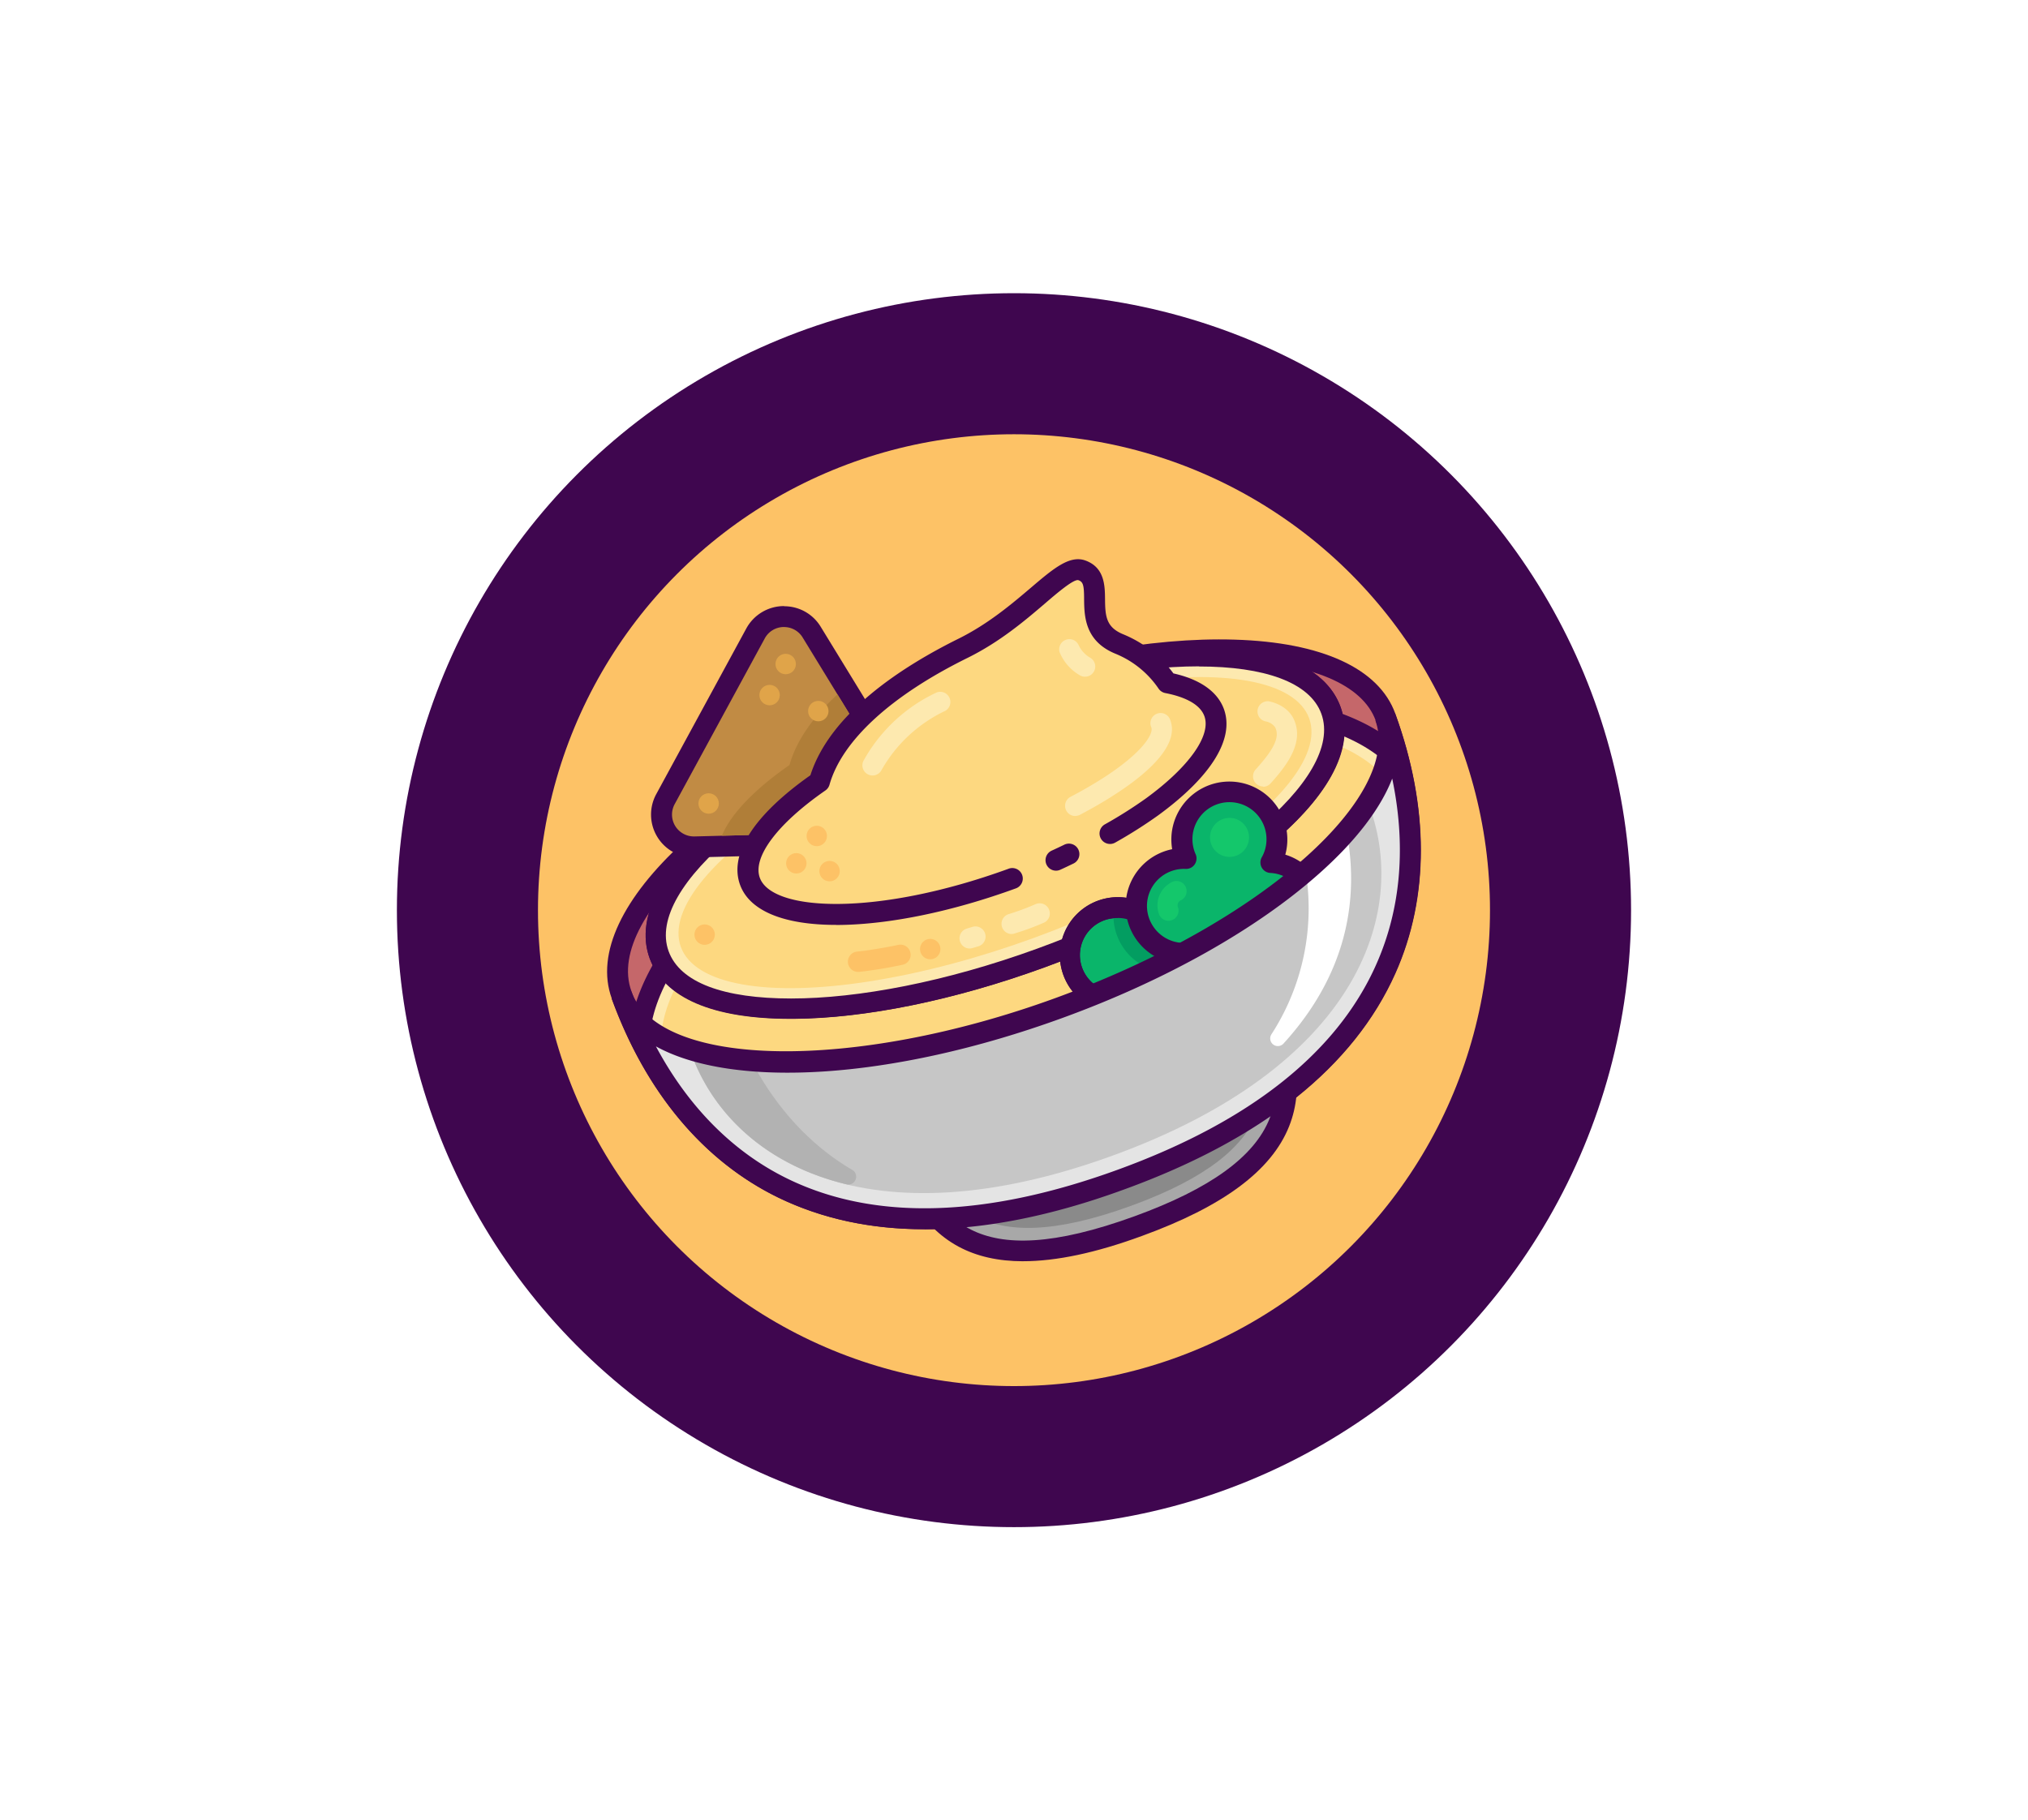<svg id="Capa_1" data-name="Capa 1" xmlns="http://www.w3.org/2000/svg" xmlns:xlink="http://www.w3.org/1999/xlink" viewBox="0 0 597.57 536.47"><defs><style>.cls-1{fill:none;}.cls-2{fill:#fff;}.cls-3{fill:#3f064f;}.cls-4{fill:#fdc266;}.cls-5{fill:#c5676a;}.cls-6{fill:#a8a8a8;}.cls-7{fill:#8a8a8a;}.cls-8{fill:#fde9af;}.cls-9{fill:#fdd880;}.cls-10{fill:#c18b44;}.cls-11{fill:#b07e38;}.cls-12{fill:#e0a449;}.cls-13{fill:#0ab56a;}.cls-14{clip-path:url(#clip-path);}.cls-15{fill:#039d61;}.cls-16{fill:#14c76b;}.cls-17{fill:#e4e4e4;}.cls-18{fill:#c6c6c6;}.cls-19{fill:#b2b2b2;}</style><clipPath id="clip-path" transform="translate(-290.3 -0.73)"><path class="cls-1" d="M631.32,274.48a14,14,0,1,0-12.47,21.71,14,14,0,1,0,23.91-.72,14,14,0,1,0-11.44-21Z"/></clipPath></defs><rect class="cls-2" width="597.57" height="536.47"/><g id="b"><g id="c"><circle class="cls-3" cx="298.78" cy="268.24" r="181.83"/><circle class="cls-4" cx="298.78" cy="268.24" r="140.26"/><path class="cls-5" d="M698.52,212c17.43,47.88,8.89,104.8-77.81,136.35s-129.82-6.55-147.25-54.43c-9-24.77,34.06-63.19,96.21-85.81S689.5,187.24,698.51,212Z" transform="translate(-290.3 -0.73)"/><path class="cls-3" d="M562.71,363q-23.79,0-43-9.29C497.64,343,480.63,322.65,470.56,295c-9.74-26.77,33.33-66.2,98.05-89.76,30.42-11.08,60.78-16.76,85.5-16,25.69.77,42.49,8.5,47.31,21.75,10.06,27.66,10.09,54.15.06,76.61-12.28,27.48-39.1,48.91-79.72,63.69-21.49,7.83-41.22,11.74-59,11.74Zm87-167.68c-23.16,0-51,5.52-79,15.71-59.41,21.62-102.62,59.1-94.35,81.84,9.51,26.13,25.45,45.25,46.09,55.28,25.51,12.4,58.21,11.49,97.2-2.69,95.37-34.71,88.53-97.85,76-132.39h0c-3.84-10.56-19-17-41.69-17.69-1.39,0-2.79-.06-4.21-.06Z" transform="translate(-290.3 -0.73)"/><path class="cls-6" d="M664.54,298.54c8,21.9,12.26,44.95-38.83,63.55s-62.63-1.82-70.61-23.72C551,327,565.72,311.26,602.35,297.93s58.06-10.73,62.19.61Z" transform="translate(-290.3 -0.73)"/><path class="cls-3" d="M591.82,372.44c-7.4,0-13.72-1.44-19.05-4.3-11.6-6.24-16.7-18.1-20.57-28.71-1.81-5-1.68-13,9.17-22.82,8.5-7.7,22.31-15.16,39.92-21.58s33-9.57,44.46-9.13c14.64.57,19.87,6.61,21.68,11.58h0c3.87,10.63,7.59,23,2.71,35.22-5.18,13-19.37,23.56-43.38,32.29-13.63,5-25.23,7.44-35,7.44ZM643.56,292c-9.61,0-23,2.55-40.15,8.81-35.79,13-48.59,27.7-45.4,36.47,8.11,22.28,18.72,39.32,66.64,21.88,22.26-8.1,35.27-17.51,39.75-28.78,4.08-10.22.71-21.26-2.76-30.81C660,295,654,292,643.56,292Z" transform="translate(-290.3 -0.73)"/><path class="cls-7" d="M658.2,299.38c7.12,19.55,10.95,40.14-34.67,56.74s-55.91-1.63-63-21.18c-3.68-10.11,9.48-24.19,42.18-36.09s51.83-9.58,55.51.54Z" transform="translate(-290.3 -0.73)"/><path class="cls-3" d="M488,307.85c.45-10.1,7-22.08,19-34.1,16.86-16.93,42.11-32.06,71.09-42.61,24.36-8.87,48.79-13.56,70.09-13.56q6.06,0,11.75.51c16.9,1.51,29.64,6.46,36.47,13.91a30,30,0,0,0,3.34-13.53c-23.79-17.62-73.25-18.1-125.88,1.06s-90.21,51.32-97.11,80.1A30.06,30.06,0,0,0,488,307.86Z" transform="translate(-290.3 -0.73)"/><path class="cls-8" d="M602.32,297.82C654,279,692.51,249.26,698.8,225.53,678.55,207,628.34,206,575.85,225.11s-90.33,52.12-93.92,79.35c20.08,14.14,68.68,12.18,120.38-6.64Z" transform="translate(-290.3 -0.73)"/><path class="cls-9" d="M602.32,297.82c49.17-17.9,86.4-45.69,95.33-68.78-18.14-19-68.16-20.09-120.72-1s-90.17,52.11-91.85,78.34c21.68,11.95,68.06,9.3,117.24-8.59Z" transform="translate(-290.3 -0.73)"/><path class="cls-3" d="M523.25,301c-22.92,0-37.27-6.14-41.51-17.79-9.39-25.79,38-58.79,87.34-76.75,26.31-9.58,52.46-14.95,73.63-15.12,23.6-.2,38.3,6,42.61,17.78,9.38,25.8-38,58.8-87.34,76.76-26.31,9.58-52.46,14.95-73.63,15.12Zm120.48-97.73h-.92c-19.85.17-44.58,5.29-69.65,14.41-56.11,20.42-84.52,49.55-80.19,61.44,2.28,6.26,14.28,10.07,31.27,9.93,19.85-.17,44.58-5.29,69.65-14.41,56.11-20.42,84.52-49.55,80.19-61.44-2.23-6.16-13.83-9.93-30.35-9.93Z" transform="translate(-290.3 -0.73)"/><ellipse class="cls-9" cx="579.66" cy="235.57" rx="72.76" ry="25.65" transform="translate(-335.92 211.73) rotate(-20)"/><path class="cls-9" d="M603.58,253.47c1.24-.57,2.45-1.14,3.65-1.72" transform="translate(-290.3 -0.73)"/><path class="cls-3" d="M603.58,256.56a3.09,3.09,0,0,1-1.29-5.89c1.22-.56,2.41-1.12,3.59-1.7a3.09,3.09,0,1,1,2.7,5.56c-1.22.59-2.46,1.17-3.71,1.75A3.09,3.09,0,0,1,603.58,256.56Z" transform="translate(-290.3 -0.73)"/><path class="cls-8" d="M523.39,298c-21.34,0-35.16-5.65-38.89-15.91-3.79-10.41,3.4-23.83,20.27-37.77C520.84,231.06,544,218.53,570,209.07c26.43-9.62,52.55-14.92,73.56-14.92s35.17,5.65,38.9,15.91c3.79,10.42-3.41,23.83-20.27,37.77C646.13,261.12,623,273.65,597,283.11,570.53,292.73,544.41,298,523.4,298h0Z" transform="translate(-290.3 -0.73)"/><path class="cls-3" d="M643.57,197.15c19.19,0,32.7,4.63,36.08,13.94,6.88,18.89-30.6,49.88-83.72,69.21C569,290.11,543.17,295,523.39,295s-32.7-4.64-36.08-13.94c-6.87-18.89,30.61-49.88,83.73-69.22,27-9.81,52.76-14.73,72.54-14.73m0-6c-21.35,0-47.84,5.37-74.59,15.1-26.32,9.58-49.8,22.29-66.13,35.78-8.24,6.82-14.3,13.54-18,20-5.49,9.53-4.74,16.73-3.15,21.1s5.55,10.24,15.64,14c6.84,2.56,15.61,3.86,26.06,3.86,21.35,0,47.84-5.37,74.59-15.1,26.32-9.58,49.8-22.29,66.12-35.78,8.25-6.82,14.31-13.54,18-20,5.48-9.53,4.74-16.73,3.15-21.1s-5.55-10.24-15.64-14c-6.84-2.56-15.61-3.86-26.06-3.86Z" transform="translate(-290.3 -0.73)"/><ellipse class="cls-9" cx="583.49" cy="246.11" rx="98.51" ry="33.08" transform="translate(-339.29 213.68) rotate(-20)"/><path class="cls-10" d="M494.76,250.34a9.54,9.54,0,0,1-8.37-14.09l26.54-48.83a9.53,9.53,0,0,1,8.38-5,9.28,9.28,0,0,1,8.13,4.56l29,47.39a9.54,9.54,0,0,1-7.88,14.52L495,250.34Z" transform="translate(-290.3 -0.73)"/><path class="cls-3" d="M521.31,185.53a6.4,6.4,0,0,1,5.5,3.08l29,47.4a6.44,6.44,0,0,1-5.32,9.8l-55.56,1.43h-.18a6.44,6.44,0,0,1-5.65-9.52l26.54-48.83a6.39,6.39,0,0,1,5.67-3.37m0-6.17a12.65,12.65,0,0,0-11.1,6.59l-26.54,48.83a12.62,12.62,0,0,0,11.09,18.65h.33L550.66,252a12.62,12.62,0,0,0,10.44-19.21l-29-47.39a12.54,12.54,0,0,0-10.76-6Z" transform="translate(-290.3 -0.73)"/><path class="cls-11" d="M522.93,226.19c-10.22,7.1-17.3,14.41-19.92,20.84l47.48-1.22a6.44,6.44,0,0,0,5.33-9.8l-18.75-30.63c-7.06,6.49-12.07,13.49-14.14,20.81Z" transform="translate(-290.3 -0.73)"/><path class="cls-9" d="M617.47,246.36a134.44,134.44,0,0,0,12.3-7.91c13.68-10,21-20.25,18.26-27.77-1.62-4.44-6.54-7.36-13.79-8.77a31.52,31.52,0,0,0-14.16-11.45c-12.82-5.27-2.84-18.61-10.9-21.65-5.88-2.22-16.49,13.73-35.09,22.93-21.44,10.62-38.08,24.34-42.35,39.38-15.09,10.48-23.35,21.43-20.46,29.34,4.84,13.31,39.39,13,77.15-.78" transform="translate(-290.3 -0.73)"/><path class="cls-3" d="M536.65,273.31c-15.48,0-25.5-4.17-28.28-11.8-3.3-9.07,4-20.52,20.72-32.3,5.83-18.26,26.85-31.93,43.63-40.24,8.75-4.33,15.72-10.25,21.31-15,6.69-5.7,11.53-9.81,16.23-8,5.55,2.09,5.61,7.44,5.65,11.35.05,5.07.34,8.28,5.35,10.34a34.8,34.8,0,0,1,14.8,11.53c9.91,2.23,13.56,6.9,14.87,10.49,3.19,8.76-3.68,19.88-19.33,31.32A137,137,0,0,1,619,249a3.09,3.09,0,1,1-3.07-5.36A131.32,131.32,0,0,0,628,236c12.67-9.25,19.25-18.53,17.18-24.22-1.48-4.05-7.06-5.93-11.48-6.79a3.1,3.1,0,0,1-2-1.29,28.23,28.23,0,0,0-12.78-10.33c-9-3.72-9.12-11.1-9.18-16,0-4.24-.3-5.13-1.64-5.64s-6.57,4-10.06,7c-5.85,5-13.13,11.17-22.56,15.85C552.87,205.71,538.4,219,534.72,232a3.08,3.08,0,0,1-1.21,1.69c-14.13,9.8-21.53,19.66-19.32,25.74,3.65,10,34.6,11.41,73.19-2.63a3.09,3.09,0,1,1,2.11,5.8c-18.59,6.77-37,10.57-51.94,10.73h-.9Z" transform="translate(-290.3 -0.73)"/><circle class="cls-4" cx="234.64" cy="254.43" r="3.01"/><circle class="cls-4" cx="274.1" cy="279.71" r="3.01"/><circle class="cls-12" cx="231.51" cy="195.7" r="3.01"/><circle class="cls-12" cx="241.12" cy="209.57" r="3.01"/><circle class="cls-12" cx="226.77" cy="204.85" r="3.01"/><circle class="cls-12" cx="208.81" cy="236.8" r="3.01"/><circle class="cls-4" cx="244.44" cy="256.73" r="3.01"/><circle class="cls-4" cx="240.67" cy="246.37" r="3.01"/><circle class="cls-4" cx="207.63" cy="275.45" r="3.01"/><path class="cls-8" d="M547.4,229.28a3,3,0,0,1-2.69-4.3,47.7,47.7,0,0,1,21.55-20.16,3,3,0,0,1,2.54,5.42,42.37,42.37,0,0,0-18.71,17.37,3,3,0,0,1-2.69,1.67Z" transform="translate(-290.3 -0.73)"/><path class="cls-8" d="M610,200.16a3,3,0,0,1-1.48-.39,14,14,0,0,1-6-6.84,3,3,0,0,1,5.61-2.08,8.3,8.3,0,0,0,3.41,3.72,3,3,0,0,1-1.49,5.59Z" transform="translate(-290.3 -0.73)"/><path class="cls-4" d="M543.28,287.16a3,3,0,0,1-.27-6c3-.28,8.87-1.29,12.19-2a3,3,0,0,1,1.3,5.84,129.87,129.87,0,0,1-13,2.15Z" transform="translate(-290.3 -0.73)"/><path class="cls-8" d="M662.48,232.52a3,3,0,0,1-2.2-5c5.45-6,7.13-9.53,5.8-12.36a4.3,4.3,0,0,0-2.71-1.8,3,3,0,1,1,1.41-5.81c1.15.28,5,1.47,6.71,5.06,3.15,6.7-1.67,13.34-6.8,19a3,3,0,0,1-2.21,1Z" transform="translate(-290.3 -0.73)"/><path class="cls-8" d="M588.35,276a3,3,0,0,1-.91-5.84,73.53,73.53,0,0,0,8.08-3,3,3,0,0,1,2.57,5.41,75.89,75.89,0,0,1-8.81,3.26A3,3,0,0,1,588.35,276Z" transform="translate(-290.3 -0.73)"/><path class="cls-8" d="M576,280.27a3,3,0,0,1-.84-5.87l1.85-.56a3,3,0,0,1,1.77,5.72l-1.93.58a3.17,3.17,0,0,1-.85.12Z" transform="translate(-290.3 -0.73)"/><path class="cls-8" d="M607.12,241.22a3,3,0,0,1-1.39-5.65c3.47-1.81,6.69-3.68,9.57-5.52,11.72-7.52,14.94-13.06,14.25-14.94a3,3,0,1,1,5.62-2.05c2.77,7.6-7.52,16.17-16.64,22-3,1.95-6.41,3.9-10,5.8a3.16,3.16,0,0,1-1.39.34Z" transform="translate(-290.3 -0.73)"/><path class="cls-9" d="M601.47,254.24c1.24-.57,2.46-1.15,3.66-1.72" transform="translate(-290.3 -0.73)"/><path class="cls-3" d="M601.47,257.33a3.09,3.09,0,0,1-1.29-5.9c1.22-.56,2.41-1.12,3.59-1.69a3.09,3.09,0,1,1,2.7,5.55c-1.22.59-2.46,1.18-3.71,1.75A3.07,3.07,0,0,1,601.47,257.33Z" transform="translate(-290.3 -0.73)"/><path class="cls-13" d="M631.32,274.48a14,14,0,1,0-12.47,21.71,14,14,0,1,0,23.91-.72,14,14,0,1,0-11.44-21Z" transform="translate(-290.3 -0.73)"/><path class="cls-3" d="M631,320.2a17.1,17.1,0,0,1-16.44-21.67,17.09,17.09,0,1,1,13.61-31.14,17.7,17.7,0,0,1,3,2.19,17.13,17.13,0,0,1,20.76-2.91,17.1,17.1,0,0,1-4.57,31.46A17.09,17.09,0,0,1,631,320.2Zm-11.32-48.9a10.91,10.91,0,0,0-.65,21.81,3.08,3.08,0,0,1,2.51,4.61,10.91,10.91,0,1,0,18.63-.56,3.1,3.1,0,0,1,2.74-4.77A10.91,10.91,0,1,0,634,276a3.09,3.09,0,0,1-5.25.15,10.89,10.89,0,0,0-3.66-3.42,10.78,10.78,0,0,0-5.42-1.46Z" transform="translate(-290.3 -0.73)"/><g class="cls-14"><path class="cls-15" d="M655.52,286a14,14,0,0,0-25.7-10.39,14,14,0,0,0-11.42-6.26c0,.17,0,.35,0,.52A16.76,16.76,0,0,0,649.64,279a16.77,16.77,0,0,0,5.88,7Z" transform="translate(-290.3 -0.73)"/></g><path class="cls-3" d="M631,320.2a17.1,17.1,0,0,1-16.44-21.67,17.09,17.09,0,1,1,13.61-31.14,17.7,17.7,0,0,1,3,2.19,17.13,17.13,0,0,1,20.76-2.91,17.1,17.1,0,0,1-4.57,31.46A17.09,17.09,0,0,1,631,320.2Zm-11.32-48.9a10.91,10.91,0,0,0-.65,21.81,3.08,3.08,0,0,1,2.51,4.61,10.91,10.91,0,1,0,18.63-.56,3.1,3.1,0,0,1,2.74-4.77A10.91,10.91,0,1,0,634,276a3.09,3.09,0,0,1-5.25.15,10.89,10.89,0,0,0-3.66-3.42,10.78,10.78,0,0,0-5.42-1.46Z" transform="translate(-290.3 -0.73)"/><path class="cls-13" d="M664.79,254.9a14,14,0,1,0-26.19-7.54,13.84,13.84,0,0,0,1.18,6.33,14,14,0,1,0,11.52,20.95,14,14,0,1,0,13.49-19.74Z" transform="translate(-290.3 -0.73)"/><path class="cls-3" d="M664.06,286c-.28,0-.56,0-.83,0A17,17,0,0,1,651,280a17.09,17.09,0,1,1-15.31-29,17.64,17.64,0,0,1-.22-3.72,17.09,17.09,0,0,1,34.14,1.65,17.33,17.33,0,0,1-.58,3.68,17.09,17.09,0,0,1-5,33.43ZM651.3,271.55h.14a3.11,3.11,0,0,1,2.67,1.81A10.91,10.91,0,1,0,664.62,258a3.08,3.08,0,0,1-2.54-1.59,3.13,3.13,0,0,1,0-3,10.67,10.67,0,0,0,1.39-4.81,10.91,10.91,0,1,0-20.87,3.87,3.1,3.1,0,0,1-.27,3,3.05,3.05,0,0,1-2.69,1.34,10.91,10.91,0,1,0,9,16.33,3.1,3.1,0,0,1,2.68-1.55Z" transform="translate(-290.3 -0.73)"/><circle class="cls-16" cx="362.29" cy="246.79" r="5.75"/><path class="cls-16" d="M634.62,272.1a3,3,0,0,1-2.84-2.05,7.65,7.65,0,0,1,4.16-9.51,3,3,0,0,1,2.48,5.44,1.62,1.62,0,0,0-1,2.18,3,3,0,0,1-1.89,3.78,2.84,2.84,0,0,1-.94.15Z" transform="translate(-290.3 -0.73)"/><path class="cls-17" d="M473.46,293.93c17.43,47.88,60.56,86,147.25,54.43S715.94,259.89,698.52,212c9,24.78-34.06,63.19-96.2,85.81s-119.84,20.88-128.85-3.89Z" transform="translate(-290.3 -0.73)"/><path class="cls-18" d="M494,311.32c11.5,31.6,52.17,56.16,124.1,30s87.3-71.13,75.79-102.73L650,277l-52.78,23.63L547.11,312.7,494,311.32Z" transform="translate(-290.3 -0.73)"/><path class="cls-2" d="M675,257.39a68.16,68.16,0,0,1-10.06,48.16,2.25,2.25,0,0,0,3.55,2.74c18.24-20,22.4-41.71,18.68-62Z" transform="translate(-290.3 -0.73)"/><path class="cls-19" d="M496.27,310.51a2.32,2.32,0,0,0-1.36,3.06c6.78,16.41,21.61,30.58,44.81,36.2a2.32,2.32,0,0,0,1.71-4.26c-13-7.59-23-19.22-29.76-32.22l-15.4-2.78Z" transform="translate(-290.3 -0.73)"/><path class="cls-3" d="M562.71,363q-23.79,0-43-9.29c-22.11-10.75-39.12-31-49.19-58.7a0,0,0,0,0,0,0h0l5.8-2.11v0c8.31,22.71,65.48,23.64,124.89,2,29.69-10.81,55.9-25.55,73.78-41.5,16.91-15.09,24.41-29.79,20.57-40.35h0l5.8-2.11v0c10.06,27.66,10.08,54.14.05,76.59-12.28,27.48-39.1,48.91-79.71,63.69C600.27,359.09,580.53,363,562.7,363Zm-79.14-53.9c9.56,17.89,22.8,31.23,38.89,39.06,25.51,12.4,58.21,11.49,97.2-2.7,81.2-29.55,88.3-79.7,80.87-115.27-3.42,8.8-10.62,18.26-21.37,27.85-18.45,16.46-45.37,31.62-75.79,42.69-50.5,18.39-97.12,20.89-119.8,8.38Z" transform="translate(-290.3 -0.73)"/></g></g></svg>